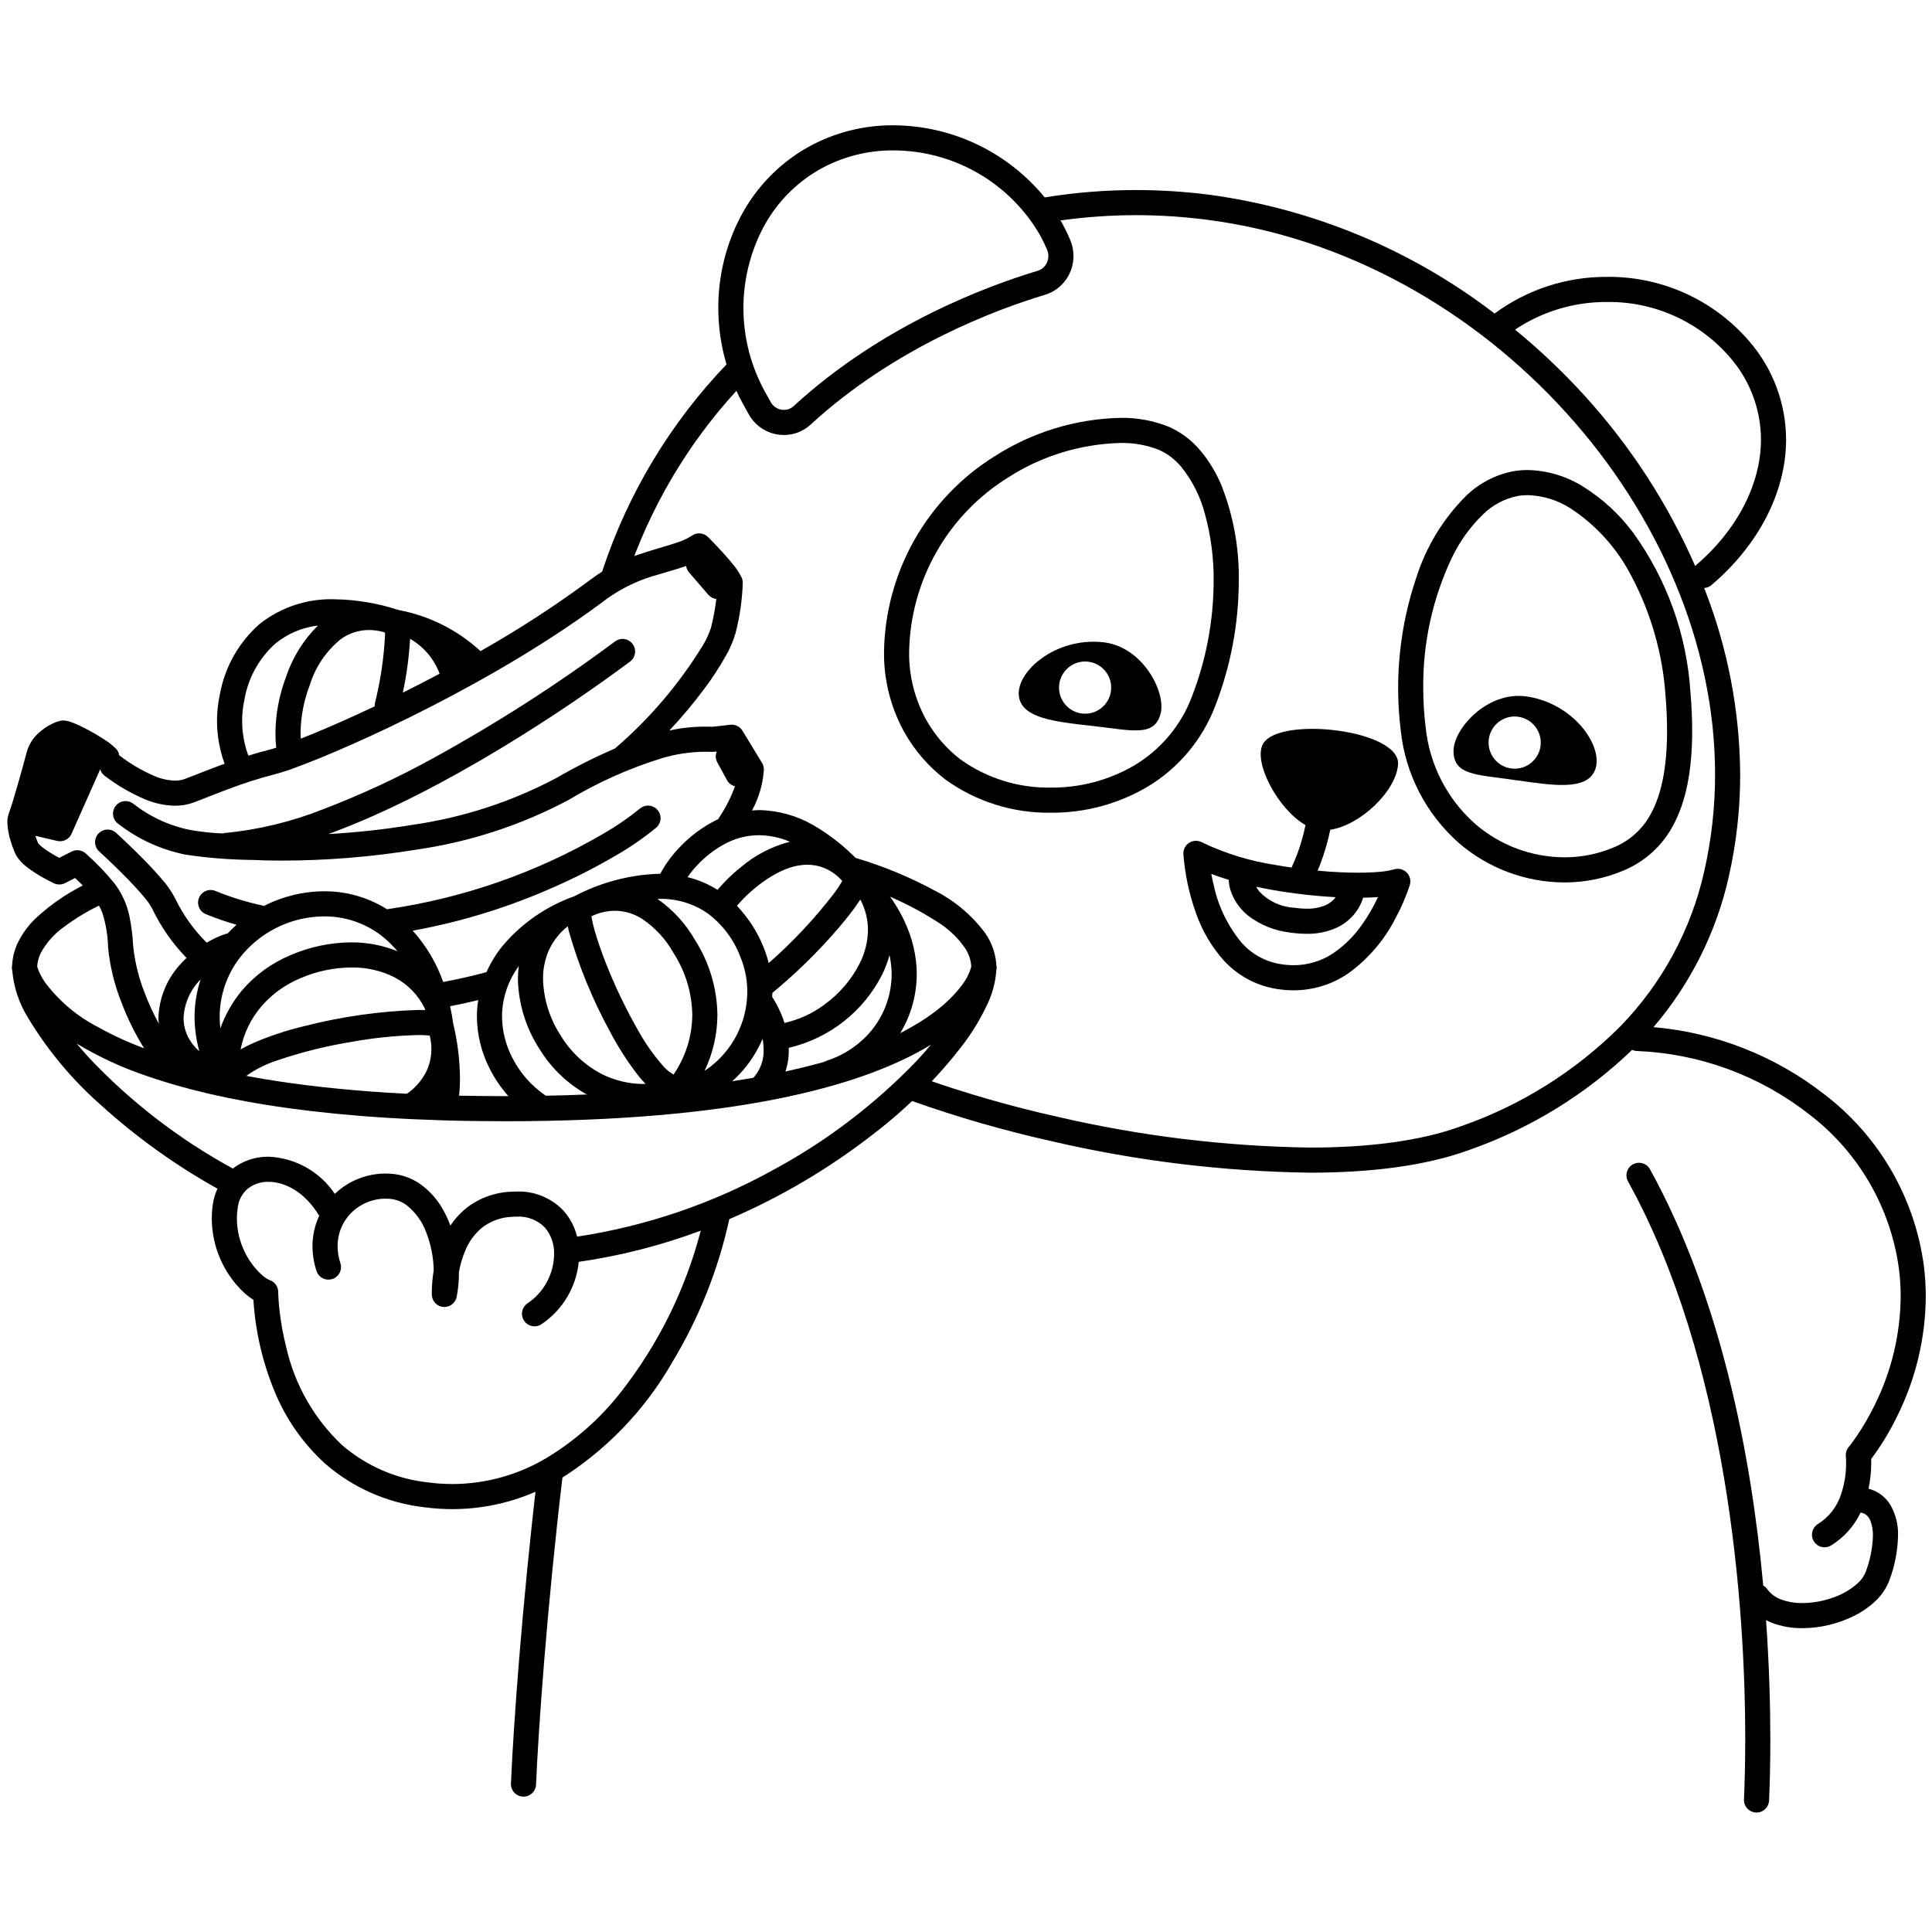 <svg width="200" height="200" viewBox="0 0 200 200" xmlns="http://www.w3.org/2000/svg"><g id="type=offer-shimmer, mode=dark"><g id="Layer 27"><path id="Vector" d="M57.091 151.437C56.922 151.417 56.75 151.43 56.586 151.477C56.421 151.523 56.268 151.601 56.134 151.707C56 151.813 55.888 151.944 55.804 152.093C55.721 152.242 55.668 152.406 55.648 152.575L55.648 152.575C54.035 166.227 53.134 178.871 52.894 184.632C52.879 184.976 53.002 185.312 53.236 185.566C53.469 185.82 53.794 185.97 54.138 185.985C54.483 185.999 54.819 185.876 55.073 185.643C55.327 185.409 55.477 185.084 55.492 184.74C55.727 179.075 56.625 166.453 58.23 152.88C58.25 152.711 58.236 152.539 58.19 152.375C58.144 152.21 58.065 152.057 57.959 151.923C57.854 151.789 57.723 151.677 57.574 151.593C57.425 151.51 57.261 151.457 57.091 151.437Z"/><path id="Vector_2" d="M124.261 46.64C123.39 45.599 122.296 44.766 121.06 44.205C119.429 43.541 117.679 43.218 115.919 43.258C111.312 43.373 106.826 44.752 102.949 47.243C99.503 49.391 96.65 52.369 94.652 55.905C92.654 59.44 91.575 63.421 91.513 67.481C91.482 70.359 92.192 73.196 93.574 75.721C94.645 77.651 96.101 79.341 97.852 80.684L98.641 79.651L97.852 80.685C101.036 82.986 104.879 84.195 108.807 84.131C112.285 84.154 115.704 83.242 118.71 81.492C121.942 79.58 124.434 76.632 125.783 73.126C127.393 68.993 128.225 64.598 128.237 60.163C128.297 56.806 127.7 53.469 126.481 50.34C125.938 48.999 125.189 47.751 124.261 46.64ZM123.362 72.177C122.226 75.146 120.117 77.642 117.38 79.258C114.777 80.768 111.817 81.553 108.807 81.531C105.45 81.593 102.161 80.572 99.43 78.618H99.43C97.964 77.492 96.745 76.077 95.848 74.46C94.679 72.322 94.082 69.918 94.113 67.481C94.175 63.86 95.143 60.312 96.928 57.161C98.714 54.01 101.261 51.357 104.336 49.443C107.798 47.215 111.803 45.975 115.919 45.858C117.318 45.82 118.71 46.067 120.011 46.584C120.892 46.989 121.67 47.587 122.288 48.334C123.448 49.782 124.287 51.461 124.748 53.258C125.36 55.508 125.659 57.831 125.637 60.163C125.625 64.273 124.853 68.346 123.362 72.177Z"/><path id="Vector_3" d="M173.224 85.408C174.492 83.046 175.172 79.898 175.174 75.657C175.174 74.421 175.115 73.091 174.995 71.656C174.614 65.71 172.562 59.993 169.074 55.162C167.674 53.272 165.933 51.66 163.94 50.41C162.205 49.307 160.201 48.701 158.146 48.657C157.669 48.656 157.194 48.694 156.723 48.771C154.842 49.121 153.107 50.023 151.738 51.36C149.388 53.714 147.636 56.595 146.626 59.764C144.901 64.85 144.346 70.261 145.002 75.592C145.471 80.1 147.619 84.267 151.019 87.265C154.056 89.888 157.932 91.337 161.945 91.349C164.026 91.354 166.087 90.943 168.006 90.141L167.502 88.942L168.007 90.14C170.249 89.227 172.097 87.551 173.224 85.408ZM166.997 87.745C165.397 88.413 163.679 88.754 161.945 88.749C158.555 88.736 155.282 87.511 152.717 85.296C149.804 82.72 147.97 79.14 147.582 75.271C147.416 73.932 147.334 72.583 147.334 71.234C147.287 66.547 148.31 61.911 150.325 57.679C151.118 56.033 152.194 54.54 153.504 53.267C154.499 52.279 155.764 51.607 157.14 51.337C157.472 51.283 157.809 51.256 158.146 51.257C159.727 51.302 161.265 51.779 162.595 52.635C165.289 54.407 167.474 56.853 168.932 59.73C170.912 63.496 172.094 67.63 172.404 71.873C172.519 73.244 172.574 74.502 172.574 75.657C172.575 79.626 171.925 82.34 170.934 84.177C170.091 85.799 168.694 87.065 166.997 87.744V87.745Z"/><path id="Vector_4" d="M114.221 66.488C109.184 65.92 104.985 69.676 105.5 72.227C105.924 74.325 109.088 74.713 113.134 75.155C117.179 75.598 119.58 76.364 120.167 73.766C120.657 71.597 118.305 66.95 114.221 66.488ZM115.006 71.549C114.933 72.077 114.706 72.571 114.353 72.97C114 73.368 113.537 73.654 113.022 73.79C112.507 73.926 111.963 73.907 111.459 73.735C110.955 73.563 110.513 73.246 110.189 72.823C109.864 72.401 109.672 71.892 109.637 71.36C109.601 70.829 109.723 70.299 109.988 69.837C110.253 69.375 110.649 69.001 111.125 68.763C111.602 68.525 112.138 68.434 112.667 68.5C113.021 68.545 113.363 68.66 113.673 68.838C113.983 69.016 114.254 69.254 114.472 69.537C114.689 69.821 114.848 70.144 114.94 70.49C115.032 70.835 115.054 71.195 115.006 71.549Z"/><path id="Vector_5" d="M158.028 72.097C153.959 71.515 150.533 75.422 150.472 77.646C150.399 80.31 152.914 80.172 156.941 80.764C160.967 81.354 164.128 81.777 165.056 79.852C166.184 77.51 163.046 72.815 158.028 72.097ZM159.474 77.242C159.401 77.769 159.174 78.263 158.82 78.662C158.467 79.061 158.004 79.347 157.489 79.483C156.974 79.619 156.431 79.6 155.926 79.428C155.422 79.256 154.98 78.938 154.656 78.516C154.332 78.093 154.14 77.584 154.104 77.053C154.069 76.521 154.191 75.991 154.456 75.529C154.721 75.067 155.117 74.693 155.593 74.456C156.07 74.218 156.606 74.126 157.135 74.193C157.489 74.238 157.831 74.353 158.141 74.531C158.451 74.709 158.722 74.946 158.94 75.23C159.157 75.513 159.316 75.837 159.408 76.182C159.5 76.528 159.522 76.888 159.474 77.242Z"/><path id="Vector_6" d="M133.718 89.771L133.7 89.808C133.153 89.729 132.606 89.644 132.064 89.546C129.415 89.148 126.839 88.357 124.424 87.198C124.221 87.088 123.993 87.033 123.762 87.041C123.531 87.048 123.306 87.116 123.11 87.239C122.915 87.362 122.756 87.535 122.649 87.74C122.542 87.945 122.492 88.174 122.504 88.405C122.661 90.537 123.115 92.637 123.852 94.645C124.471 96.388 125.419 97.997 126.646 99.382C128.054 100.944 129.945 101.989 132.017 102.349C132.646 102.46 133.283 102.516 133.921 102.518C135.957 102.517 137.945 101.895 139.618 100.733C141.671 99.238 143.34 97.276 144.486 95.009C145.074 93.923 145.562 92.787 145.944 91.613C146.012 91.387 146.017 91.147 145.959 90.918C145.901 90.689 145.782 90.481 145.614 90.315C145.447 90.149 145.237 90.031 145.008 89.975C144.778 89.919 144.538 89.927 144.313 89.997C143.84 90.126 143.356 90.209 142.868 90.246C142.225 90.308 141.448 90.341 140.585 90.341C139.334 90.342 137.9 90.271 136.399 90.131C136.972 88.766 137.41 87.348 137.707 85.897C140.851 85.425 144.565 81.85 144.727 79.111C144.938 75.523 132.386 74.107 130.748 77.003C129.69 78.874 132.297 83.79 135.145 85.413C134.953 86.35 134.696 87.271 134.374 88.17C134.13 88.845 133.892 89.395 133.718 89.771ZM140.807 93.696C140.93 93.45 141.033 93.194 141.114 92.931C141.658 92.922 142.17 92.9 142.648 92.866C142.189 93.86 141.639 94.811 141.005 95.705C140.206 96.862 139.202 97.863 138.042 98.659C136.825 99.481 135.39 99.919 133.921 99.918C133.433 99.916 132.945 99.873 132.464 99.788C130.954 99.528 129.577 98.763 128.557 97.619C127.125 95.907 126.13 93.873 125.658 91.691C125.55 91.258 125.465 90.851 125.394 90.472C125.972 90.689 126.573 90.892 127.197 91.078C127.208 91.499 127.288 91.915 127.433 92.31C127.786 93.288 128.403 94.149 129.217 94.796C130.483 95.764 131.99 96.366 133.575 96.539C134.132 96.621 134.694 96.664 135.257 96.666C136.34 96.69 137.415 96.471 138.402 96.023C139.441 95.537 140.287 94.718 140.807 93.696V93.696ZM138.258 92.874C138.221 92.923 138.195 92.973 138.153 93.021C137.89 93.323 137.562 93.561 137.194 93.717C136.58 93.967 135.92 94.086 135.257 94.066C134.818 94.064 134.38 94.03 133.946 93.965C132.588 93.885 131.312 93.29 130.376 92.303C130.246 92.146 130.134 91.976 130.041 91.795C130.558 91.905 131.079 92.011 131.606 92.106C133.805 92.496 136.027 92.753 138.258 92.874L138.258 92.874Z"/><path id="Vector_7" d="M194.471 154.548C194.147 154.353 193.796 154.205 193.43 154.11C193.612 153.233 193.705 152.34 193.709 151.445C193.709 151.293 193.706 151.159 193.702 151.04C194.732 149.658 195.63 148.183 196.383 146.632C198.306 142.781 199.324 138.541 199.357 134.237C199.357 133.186 199.293 132.136 199.166 131.092C198.705 127.593 197.559 124.22 195.792 121.165C194.025 118.111 191.672 115.435 188.868 113.292C183.767 109.307 177.619 106.888 171.17 106.328C175.012 101.834 177.691 96.467 178.975 90.697C179.755 87.24 180.147 83.707 180.143 80.164C180.1 73.558 178.836 67.016 176.416 60.869C176.681 60.855 176.935 60.757 177.142 60.591L177.142 60.59C181.876 56.585 184.888 51.127 184.896 45.491C184.88 41.787 183.549 38.209 181.14 35.395C179.321 33.255 177.052 31.543 174.495 30.379C171.939 29.215 169.157 28.629 166.349 28.662C162.165 28.641 158.086 29.972 154.719 32.457C146.128 25.863 135.963 21.625 125.232 20.164C122.692 19.838 120.133 19.674 117.573 19.673C114.415 19.675 111.262 19.93 108.145 20.435C106.246 18.113 103.856 16.24 101.148 14.949C98.44 13.659 95.48 12.982 92.48 12.97C89.373 12.953 86.314 13.741 83.601 15.256C80.662 16.922 78.262 19.397 76.689 22.387C75.147 25.314 74.348 28.574 74.359 31.881C74.361 33.86 74.646 35.829 75.207 37.726C69.409 43.777 65.031 51.042 62.39 58.995C62.282 59.323 62.308 59.68 62.463 59.988C62.618 60.296 62.889 60.53 63.216 60.638C63.544 60.746 63.901 60.72 64.209 60.565C64.516 60.41 64.75 60.139 64.859 59.812L64.859 59.811C67.246 52.633 71.121 46.04 76.23 40.461C76.422 40.875 76.626 41.285 76.848 41.688L77.508 42.879C77.867 43.531 78.395 44.074 79.035 44.453C79.676 44.831 80.406 45.031 81.151 45.032C82.178 45.032 83.167 44.646 83.922 43.95L83.042 42.992L83.922 43.949C92.672 35.897 103.272 31.987 108.157 30.526C109.035 30.264 109.801 29.717 110.335 28.972C110.85 28.252 111.127 27.388 111.127 26.502C111.126 25.929 111.011 25.363 110.789 24.835C110.535 24.234 110.25 23.646 109.935 23.075C109.887 22.988 109.831 22.908 109.782 22.822C112.363 22.459 114.966 22.276 117.573 22.273C120.023 22.274 122.471 22.43 124.901 22.743C139.382 24.594 152.565 32.178 162.113 42.709C171.664 53.237 177.548 66.683 177.543 80.164C177.547 83.514 177.177 86.854 176.439 90.122C175.09 96.204 172.075 101.79 167.73 106.254C163.08 110.903 157.437 114.438 151.225 116.593C147.022 118.138 141.533 118.799 135.603 118.796C126.802 118.668 118.04 117.6 109.467 115.608C104.64 114.531 99.883 113.161 95.224 111.504C95.063 111.446 94.892 111.42 94.721 111.428C94.55 111.435 94.383 111.477 94.228 111.549C94.073 111.622 93.934 111.724 93.819 111.851C93.703 111.977 93.614 112.125 93.556 112.286C93.499 112.447 93.473 112.618 93.481 112.789C93.489 112.96 93.531 113.127 93.604 113.282C93.677 113.437 93.78 113.575 93.907 113.69C94.034 113.805 94.182 113.894 94.343 113.951C99.103 115.643 103.961 117.044 108.892 118.144C117.654 120.179 126.609 121.269 135.603 121.396C141.724 121.393 147.464 120.737 152.12 119.034C158.41 116.83 164.154 113.299 168.96 108.681C169.115 108.752 169.282 108.792 169.452 108.799L169.452 108.799C175.924 109.057 182.151 111.341 187.254 115.33C189.793 117.262 191.924 119.678 193.525 122.437C195.126 125.196 196.166 128.245 196.585 131.408C196.7 132.347 196.757 133.291 196.757 134.237C196.723 138.143 195.797 141.991 194.05 145.485C193.505 146.596 192.884 147.668 192.189 148.692C191.937 149.061 191.73 149.342 191.588 149.526C191.517 149.619 191.463 149.687 191.428 149.731L191.39 149.777L191.382 149.786L191.382 149.786C191.269 149.921 191.183 150.077 191.132 150.245C191.08 150.413 191.064 150.59 191.083 150.765H191.083C191.086 150.797 191.109 151.05 191.109 151.445C191.113 152.532 190.942 153.612 190.601 154.644C190.198 155.937 189.347 157.043 188.201 157.763C188.055 157.852 187.928 157.968 187.827 158.106C187.726 158.244 187.653 158.4 187.613 158.566C187.572 158.731 187.564 158.904 187.59 159.072C187.616 159.241 187.675 159.403 187.764 159.549C187.852 159.695 187.968 159.822 188.106 159.923C188.244 160.024 188.4 160.097 188.566 160.138C188.731 160.178 188.904 160.186 189.072 160.16C189.241 160.134 189.403 160.075 189.549 159.987C190.879 159.171 191.943 157.985 192.608 156.574C192.776 156.604 192.938 156.664 193.086 156.749C193.343 156.922 193.538 157.174 193.64 157.467C193.816 157.955 193.899 158.472 193.884 158.991C193.845 160.256 193.597 161.506 193.15 162.691C192.976 163.137 192.701 163.537 192.348 163.861C191.615 164.53 190.752 165.041 189.813 165.362C188.78 165.741 187.689 165.938 186.589 165.947C185.827 165.961 185.068 165.831 184.354 165.566C183.788 165.36 183.296 164.99 182.94 164.505C182.832 164.353 182.692 164.227 182.53 164.135C181.293 150.674 178.165 134.394 170.805 121.039C170.637 120.738 170.358 120.517 170.027 120.422C169.696 120.328 169.342 120.368 169.041 120.534C168.74 120.7 168.517 120.979 168.421 121.309C168.325 121.639 168.364 121.994 168.529 122.296C178.829 140.908 180.677 166.144 180.665 180.068C180.665 182.52 180.609 184.622 180.535 186.275C180.52 186.619 180.642 186.956 180.875 187.21C181.108 187.464 181.432 187.615 181.776 187.631C182.12 187.646 182.456 187.524 182.711 187.292C182.965 187.059 183.117 186.735 183.133 186.391C183.208 184.699 183.265 182.56 183.265 180.068C183.261 176.56 183.149 172.351 182.821 167.712C183.008 167.808 183.196 167.904 183.391 167.981C184.412 168.369 185.497 168.562 186.589 168.547C188.458 168.536 190.299 168.094 191.97 167.256C192.772 166.859 193.509 166.343 194.159 165.727C194.8 165.125 195.293 164.384 195.6 163.56C196.148 162.097 196.446 160.553 196.484 158.991C196.525 157.856 196.243 156.732 195.67 155.751C195.365 155.266 194.955 154.855 194.471 154.548ZM108.222 27.457C108.023 27.736 107.737 27.94 107.409 28.036C102.309 29.571 91.381 33.571 82.162 42.035C81.888 42.291 81.526 42.433 81.151 42.432C80.871 42.432 80.596 42.356 80.355 42.213C80.114 42.07 79.916 41.865 79.782 41.619L79.124 40.43C77.727 37.851 76.984 34.97 76.96 32.038C76.935 29.105 77.63 26.212 78.983 23.61C80.323 21.057 82.369 18.944 84.877 17.521C87.201 16.226 89.82 15.553 92.48 15.569C95.556 15.574 98.576 16.386 101.24 17.923C103.903 19.461 106.116 21.671 107.658 24.331C107.93 24.823 108.175 25.328 108.393 25.845C108.481 26.053 108.527 26.276 108.527 26.502C108.527 26.844 108.421 27.178 108.222 27.457ZM164.039 40.962C161.808 38.509 159.4 36.224 156.835 34.123C159.649 32.24 162.963 31.243 166.349 31.262C168.775 31.229 171.179 31.731 173.389 32.732C175.6 33.733 177.562 35.209 179.138 37.054C181.162 39.401 182.282 42.393 182.296 45.491C182.304 50.159 179.745 54.98 175.482 58.588C172.651 52.13 168.786 46.176 164.039 40.962Z"/><path id="Vector_8" d="M87.744 91.274C91.178 92.229 94.442 93.716 97.417 95.68C98.351 96.32 99.166 97.119 99.825 98.04C100.28 98.668 100.534 99.42 100.554 100.196C100.554 100.541 100.691 100.872 100.935 101.116C101.179 101.36 101.509 101.497 101.854 101.497C102.199 101.497 102.53 101.36 102.774 101.116C103.017 100.872 103.154 100.541 103.154 100.196C103.134 98.906 102.727 97.651 101.986 96.595C100.63 94.769 98.873 93.279 96.849 92.239C94.2 90.801 91.407 89.646 88.516 88.791C88.187 88.689 87.83 88.721 87.525 88.882C87.22 89.042 86.991 89.317 86.889 89.647C86.786 89.976 86.819 90.332 86.98 90.638C87.14 90.943 87.415 91.172 87.744 91.274L87.744 91.274Z"/><path id="Vector_9" d="M3.846 100.196C3.852 99.65 3.985 99.113 4.235 98.627C4.792 97.611 5.565 96.73 6.5 96.045C7.849 95.021 9.311 94.155 10.858 93.465C11.013 93.393 11.153 93.292 11.269 93.166C11.385 93.04 11.475 92.893 11.534 92.732C11.592 92.572 11.619 92.401 11.612 92.23C11.605 92.06 11.564 91.892 11.492 91.737C11.42 91.582 11.318 91.442 11.192 91.327C11.066 91.211 10.918 91.122 10.758 91.063C10.597 91.005 10.426 90.979 10.255 90.986C10.085 90.994 9.917 91.035 9.762 91.107C7.517 92.075 5.455 93.421 3.665 95.088C2.95 95.783 2.354 96.591 1.901 97.48C1.476 98.323 1.252 99.252 1.246 100.196C1.246 100.541 1.383 100.872 1.627 101.116C1.871 101.359 2.201 101.496 2.546 101.496C2.891 101.496 3.222 101.359 3.465 101.116C3.709 100.872 3.846 100.541 3.846 100.196V100.196Z"/><path id="Vector_10" d="M94.903 100.87C94.904 97.129 93.13 93.249 89.619 89.951C88.085 88.149 86.257 86.621 84.212 85.43C82.494 84.433 80.549 83.892 78.563 83.861C78.323 83.861 78.085 83.885 77.847 83.902C78.557 82.606 78.975 81.17 79.073 79.696L79.07 79.575C79.058 79.361 78.994 79.152 78.882 78.968L76.856 75.641C76.725 75.428 76.536 75.257 76.311 75.148C76.086 75.039 75.834 74.997 75.586 75.027C75.586 75.028 75.386 75.052 75.059 75.09C74.733 75.127 74.284 75.178 73.792 75.228L73.685 75.231C73.532 75.231 73.253 75.221 72.894 75.221C71.681 75.226 70.472 75.362 69.288 75.626C70.583 74.247 71.799 72.796 72.929 71.279C73.715 70.228 74.434 69.129 75.082 67.988C75.537 67.221 75.893 66.4 76.142 65.543C76.585 63.837 76.836 62.087 76.892 60.325C76.892 60.149 76.856 59.975 76.787 59.813C76.553 59.33 76.26 58.878 75.913 58.468C74.863 57.146 73.307 55.609 73.29 55.59C73.073 55.375 72.787 55.242 72.483 55.217C72.178 55.191 71.874 55.274 71.625 55.451C71.115 55.774 70.563 56.026 69.984 56.2C68.904 56.569 67.502 56.918 65.997 57.445C64.334 57.995 62.768 58.803 61.355 59.839C57.646 62.601 53.767 65.127 49.741 67.403C47.371 65.215 44.431 63.741 41.26 63.149C39.124 62.448 36.894 62.073 34.646 62.036C31.819 61.941 29.051 62.858 26.84 64.624C24.705 66.514 23.268 69.068 22.762 71.874C22.564 72.783 22.464 73.711 22.464 74.641C22.47 76.149 22.736 77.645 23.25 79.064C23.062 79.132 22.867 79.201 22.686 79.269C21.102 79.859 19.752 80.414 19.121 80.642L19.123 80.642C18.799 80.756 18.458 80.813 18.115 80.809C17.362 80.785 16.62 80.615 15.931 80.31C14.659 79.758 13.461 79.051 12.363 78.205C12.356 78.2 12.347 78.199 12.34 78.194C12.305 77.946 12.197 77.714 12.03 77.527L12.03 77.527C11.668 77.169 11.268 76.852 10.838 76.579C10.12 76.109 9.376 75.68 8.608 75.297C8.241 75.114 7.899 74.957 7.588 74.834C7.431 74.773 7.283 74.72 7.127 74.675C6.937 74.618 6.74 74.587 6.541 74.584C6.433 74.585 6.326 74.597 6.221 74.62L6.22 74.618L6.201 74.623L6.179 74.627L6.18 74.63C5.909 74.699 5.647 74.797 5.398 74.923C4.872 75.181 4.386 75.515 3.958 75.915C3.393 76.429 2.984 77.091 2.776 77.826C2.615 78.442 2.261 79.744 1.891 81.038C1.707 81.685 1.517 82.331 1.346 82.888C1.176 83.442 1.021 83.916 0.921 84.177C0.81 84.485 0.757 84.809 0.762 85.136C0.788 85.818 0.91 86.492 1.127 87.139C1.218 87.435 1.313 87.703 1.399 87.925C1.487 88.152 1.554 88.311 1.633 88.468C1.909 88.954 2.283 89.378 2.73 89.713C3.318 90.17 3.942 90.577 4.598 90.929C5.155 91.236 5.57 91.431 5.588 91.44C5.767 91.523 5.963 91.565 6.161 91.562C6.359 91.559 6.554 91.51 6.73 91.421L7.775 90.889C8.296 91.388 8.739 91.825 9.102 92.219C9.75 92.866 10.258 93.639 10.592 94.492C10.961 95.649 11.162 96.854 11.188 98.069C11.376 100 11.832 101.895 12.544 103.7C13.558 106.405 14.993 108.933 16.797 111.189C17.013 111.458 17.327 111.63 17.67 111.667C18.013 111.704 18.356 111.603 18.625 111.387C18.796 111.242 18.926 111.054 19.001 110.843C19.502 111.271 20.067 111.621 20.674 111.879C21.164 112.082 21.679 112.219 22.205 112.284C22.346 112.379 22.504 112.445 22.671 112.477C22.838 112.51 23.009 112.509 23.176 112.474C23.275 112.55 23.384 112.611 23.501 112.654C23.83 112.759 24.186 112.728 24.493 112.569C24.799 112.411 25.029 112.137 25.134 111.808C25.241 111.61 25.396 111.44 25.583 111.314C26.55 110.641 27.612 110.118 28.734 109.761C31.198 108.925 33.727 108.293 36.295 107.871C38.612 107.444 40.959 107.202 43.315 107.147C43.705 107.144 44.096 107.162 44.484 107.199C44.599 107.654 44.657 108.121 44.656 108.59C44.66 109.371 44.492 110.144 44.165 110.853C43.678 111.851 42.932 112.699 42.005 113.31C41.864 113.407 41.745 113.532 41.653 113.676C41.561 113.82 41.498 113.981 41.468 114.149C41.438 114.317 41.442 114.49 41.478 114.657C41.515 114.823 41.585 114.981 41.683 115.121C41.781 115.262 41.905 115.381 42.049 115.473C42.193 115.565 42.354 115.627 42.523 115.657C42.691 115.686 42.863 115.683 43.03 115.646C43.197 115.608 43.355 115.539 43.495 115.441L43.495 115.441C43.999 115.085 44.468 114.682 44.896 114.237C44.968 114.53 45.139 114.789 45.38 114.97C45.622 115.15 45.919 115.241 46.22 115.227C46.521 115.212 46.808 115.093 47.031 114.89C47.254 114.687 47.399 114.413 47.442 114.114C47.56 113.282 47.618 112.443 47.616 111.603C47.597 109.702 47.363 107.808 46.917 105.96C46.833 105.342 46.72 104.746 46.592 104.163C47.567 103.976 48.538 103.764 49.505 103.528C49.416 104.087 49.37 104.652 49.368 105.218C49.381 107.11 49.839 108.971 50.705 110.653C51.685 112.592 53.133 114.256 54.918 115.494C55.058 115.593 55.217 115.663 55.384 115.7C55.551 115.737 55.724 115.741 55.893 115.711C56.062 115.681 56.223 115.618 56.368 115.526C56.512 115.433 56.637 115.313 56.734 115.172C56.832 115.031 56.901 114.873 56.937 114.705C56.974 114.538 56.976 114.364 56.945 114.196C56.914 114.027 56.85 113.866 56.757 113.723C56.663 113.579 56.542 113.455 56.401 113.358V113.358C54.971 112.367 53.812 111.035 53.027 109.482C52.344 108.164 51.981 106.703 51.968 105.218C51.982 103.342 52.591 101.518 53.707 100.01C53.648 100.45 53.617 100.893 53.614 101.337C53.667 103.903 54.433 106.404 55.827 108.559C57.127 110.7 59.001 112.434 61.237 113.562C62.888 114.369 64.699 114.796 66.537 114.814C67.381 114.817 68.222 114.713 69.039 114.504C69.186 114.63 69.359 114.722 69.546 114.771C69.732 114.821 69.928 114.827 70.118 114.79C72.949 114.207 75.483 112.64 77.268 110.366C77.947 109.501 78.51 108.55 78.942 107.539C79.013 107.907 79.05 108.28 79.052 108.655C79.085 109.678 78.741 110.676 78.087 111.463C77.975 111.592 77.891 111.742 77.837 111.904C77.783 112.066 77.762 112.237 77.775 112.408C77.787 112.578 77.833 112.744 77.909 112.897C77.986 113.049 78.092 113.185 78.221 113.297C78.35 113.408 78.5 113.493 78.662 113.547C78.825 113.601 78.996 113.622 79.166 113.609C79.336 113.597 79.502 113.551 79.655 113.474C79.807 113.398 79.943 113.292 80.055 113.163C81.116 111.903 81.684 110.301 81.653 108.655C81.652 108.594 81.646 108.534 81.644 108.473C83.724 107.989 85.672 107.054 87.35 105.733C89.028 104.412 90.394 102.738 91.353 100.83C91.655 100.202 91.898 99.546 92.081 98.873C92.223 99.529 92.298 100.199 92.303 100.87C92.297 102.164 92.019 103.442 91.487 104.621C90.955 105.8 90.182 106.855 89.217 107.716C88.18 108.649 86.96 109.355 85.634 109.787C85.31 109.902 85.044 110.141 84.895 110.451C84.746 110.762 84.727 111.119 84.841 111.444C84.955 111.769 85.193 112.035 85.504 112.185C85.814 112.334 86.171 112.354 86.496 112.241L86.496 112.241C88.16 111.689 89.691 110.796 90.989 109.618C92.215 108.513 93.196 107.164 93.87 105.657C94.544 104.151 94.896 102.52 94.903 100.87ZM79.575 99.698C79.432 99.114 79.245 98.543 79.017 97.988C78.377 96.424 77.451 94.993 76.286 93.77C76.897 93.047 77.579 92.387 78.321 91.798C80.574 90.004 82.301 89.52 83.581 89.517C84.608 89.516 85.607 89.855 86.421 90.481C86.686 90.681 86.931 90.905 87.153 91.152L87.191 91.198C86.952 91.612 86.69 92.013 86.405 92.397C84.375 95.05 82.087 97.496 79.575 99.698ZM81.772 87.136C79.904 87.619 78.169 88.518 76.698 89.766C75.816 90.468 75.006 91.255 74.28 92.117C73.322 91.516 72.273 91.073 71.174 90.804C71.45 90.4 71.757 90.018 72.091 89.66C72.992 88.666 74.068 87.846 75.265 87.24C76.29 86.731 77.418 86.464 78.563 86.461C79.666 86.473 80.757 86.702 81.772 87.136L81.772 87.136ZM70.432 110.055C70.223 110.462 69.989 110.856 69.731 111.235C69.719 111.229 69.713 111.228 69.699 111.221C69.297 110.987 68.937 110.688 68.633 110.336C67.668 109.235 66.822 108.035 66.109 106.756C64.766 104.418 63.602 101.981 62.627 99.467C62.167 98.281 61.792 97.173 61.537 96.254C61.406 95.795 61.301 95.328 61.224 94.857C61.977 94.484 62.805 94.288 63.645 94.283C64.632 94.288 65.597 94.57 66.432 95.096C67.811 96.012 68.95 97.248 69.749 98.698C70.967 100.598 71.63 102.8 71.665 105.057C71.657 106.797 71.234 108.51 70.432 110.055ZM31.143 76.466C31.134 76.279 31.113 76.102 31.113 75.909C31.13 74.204 31.452 72.517 32.066 70.927C32.634 69.071 33.738 67.426 35.239 66.196C36.094 65.558 37.133 65.216 38.2 65.219C38.675 65.22 39.147 65.283 39.605 65.406C39.703 65.433 39.783 65.458 39.853 65.481C39.855 65.556 39.861 65.618 39.86 65.7C39.744 68.099 39.391 70.479 38.806 72.808C38.79 72.91 38.787 73.013 38.797 73.116C36.453 74.225 34.324 75.164 32.554 75.896C32.051 76.104 31.584 76.292 31.143 76.466V76.466ZM42.448 66.15C42.476 66.159 42.504 66.167 42.532 66.176C43.903 66.99 44.954 68.249 45.509 69.743C44.21 70.433 42.941 71.086 41.701 71.701C42.094 69.873 42.344 68.017 42.448 66.15V66.15ZM25.064 74.641C25.064 73.896 25.144 73.154 25.303 72.427C25.687 70.185 26.816 68.139 28.508 66.619C29.771 65.592 31.3 64.946 32.917 64.756C31.423 66.228 30.297 68.031 29.63 70.019C28.908 71.9 28.53 73.894 28.513 75.909C28.514 76.407 28.541 76.905 28.593 77.401C28.275 77.504 28.019 77.579 27.85 77.62C27.146 77.791 26.425 78.002 25.709 78.227C25.288 77.078 25.07 75.865 25.064 74.641ZM19.807 107.905C19.285 107.173 19.003 106.298 19 105.399C19.058 104.001 19.603 102.667 20.54 101.627C20.608 101.546 20.69 101.476 20.762 101.398C20.352 102.652 20.142 103.963 20.14 105.283C20.149 106.479 20.314 107.668 20.632 108.821C20.319 108.553 20.041 108.245 19.807 107.905L19.807 107.905ZM40.523 97.783C40.736 97.998 40.941 98.23 41.142 98.469C39.627 97.856 38.007 97.545 36.372 97.553C34.204 97.565 32.06 98.016 30.071 98.879C28.143 99.68 26.431 100.922 25.07 102.506C24.089 103.677 23.324 105.013 22.811 106.453C22.766 106.064 22.742 105.674 22.74 105.283C22.738 102.874 23.602 100.544 25.174 98.719C26.217 97.514 27.507 96.546 28.955 95.881C30.404 95.216 31.978 94.869 33.572 94.864C34.868 94.857 36.151 95.112 37.346 95.614C38.54 96.116 39.621 96.853 40.523 97.783ZM31.497 106.225C29.605 106.673 27.757 107.293 25.978 108.08C25.597 108.259 25.241 108.444 24.907 108.64C25.227 106.983 25.975 105.439 27.076 104.16C28.175 102.895 29.555 101.904 31.104 101.265C32.767 100.544 34.559 100.165 36.372 100.153C37.93 100.126 39.471 100.479 40.861 101.181C42.215 101.894 43.306 103.02 43.975 104.395C43.988 104.45 44.002 104.505 44.015 104.561C43.792 104.553 43.559 104.548 43.315 104.548C39.326 104.673 35.364 105.236 31.497 106.225L31.497 106.225ZM52.007 97.939C51.344 98.763 50.79 99.669 50.359 100.635C48.878 101.038 47.379 101.373 45.879 101.655C45.189 99.693 44.117 97.888 42.723 96.344C47.809 95.419 52.766 93.883 57.484 91.769C59.648 90.814 61.755 89.734 63.794 88.536C65.248 87.7 66.631 86.746 67.928 85.683C68.189 85.459 68.351 85.14 68.377 84.796C68.403 84.453 68.292 84.113 68.068 83.851C67.843 83.59 67.524 83.428 67.181 83.401C66.837 83.375 66.497 83.486 66.236 83.71C65.052 84.674 63.792 85.54 62.468 86.299C55.598 90.311 48.02 92.963 40.147 94.112C40.123 94.115 40.105 94.129 40.082 94.134C38.133 92.907 35.876 92.258 33.572 92.264C31.395 92.27 29.25 92.793 27.315 93.79C27.281 93.78 27.255 93.756 27.22 93.749C25.538 93.39 23.891 92.882 22.299 92.23C21.98 92.098 21.623 92.099 21.304 92.232C20.986 92.365 20.734 92.618 20.602 92.937C20.471 93.256 20.472 93.614 20.605 93.932C20.738 94.251 20.991 94.503 21.31 94.634L21.31 94.634C22.347 95.057 23.406 95.424 24.483 95.732C24.158 96.021 23.849 96.325 23.554 96.645C23.503 96.647 23.451 96.653 23.4 96.661C22.702 96.895 22.031 97.204 21.4 97.585C20.062 96.26 18.96 94.716 18.141 93.021C17.75 92.262 17.26 91.558 16.685 90.927C15.76 89.844 14.604 88.679 13.668 87.772C12.734 86.866 12.024 86.223 12.017 86.216C11.891 86.101 11.743 86.012 11.582 85.954C11.421 85.897 11.25 85.871 11.079 85.879C10.909 85.888 10.741 85.93 10.587 86.002C10.432 86.076 10.293 86.178 10.179 86.305C10.064 86.432 9.975 86.58 9.918 86.741C9.86 86.902 9.835 87.073 9.844 87.243C9.852 87.414 9.894 87.582 9.968 87.736C10.041 87.891 10.144 88.029 10.271 88.143C10.272 88.143 10.344 88.209 10.479 88.333C10.95 88.767 12.153 89.892 13.311 91.09C13.889 91.689 14.456 92.306 14.906 92.852C15.238 93.228 15.527 93.641 15.767 94.081C16.662 95.959 17.86 97.677 19.312 99.165C19.05 99.42 18.786 99.674 18.55 99.954C17.217 101.46 16.456 103.388 16.4 105.399C16.4 105.589 16.427 105.78 16.442 105.972C15.881 104.945 15.392 103.88 14.978 102.786C14.358 101.221 13.957 99.578 13.783 97.904C13.733 96.875 13.604 95.851 13.396 94.842C13.138 93.602 12.605 92.436 11.835 91.431C10.939 90.333 9.956 89.309 8.897 88.368C8.702 88.184 8.454 88.064 8.189 88.026C7.923 87.988 7.652 88.033 7.413 88.154L6.137 88.805C5.871 88.665 5.54 88.482 5.211 88.278C4.898 88.089 4.598 87.879 4.314 87.65C4.214 87.568 4.119 87.48 4.031 87.386L3.961 87.301L3.947 87.281L3.946 87.28L3.945 87.278C3.93 87.247 3.87 87.11 3.806 86.94C3.76 86.82 3.71 86.676 3.661 86.525L5.923 87.052C6.218 87.12 6.527 87.084 6.798 86.949C7.068 86.814 7.283 86.59 7.406 86.313L10.373 79.637C10.447 79.898 10.603 80.129 10.817 80.296L10.817 80.296C12.09 81.272 13.479 82.086 14.953 82.719C15.953 83.151 17.027 83.386 18.115 83.409C18.759 83.412 19.398 83.304 20.005 83.087L20.007 83.087C20.747 82.818 22.046 82.281 23.594 81.705C25.186 81.094 26.812 80.573 28.463 80.146C29.145 79.965 29.818 79.749 30.479 79.5C36.411 77.342 51.512 70.539 62.923 61.912C64.528 60.785 66.32 59.953 68.217 59.457C69.116 59.183 69.995 58.942 70.821 58.662C70.891 58.638 70.96 58.611 71.029 58.586C71.059 58.822 71.155 59.044 71.305 59.227L73.328 61.573C73.541 61.816 73.837 61.97 74.158 62.004C74.034 62.988 73.854 63.963 73.616 64.925C73.419 65.554 73.149 66.157 72.811 66.722C70.345 70.768 67.257 74.399 63.66 77.483C61.562 78.389 59.52 79.418 57.544 80.566C52.906 83.017 47.879 84.648 42.686 85.389C39.804 85.862 36.898 86.18 33.982 86.343C34.124 86.291 34.265 86.244 34.407 86.191C45.958 81.88 58.519 73.487 65.23 68.48C65.504 68.273 65.685 67.966 65.733 67.626C65.781 67.286 65.693 66.941 65.487 66.665C65.282 66.39 64.976 66.208 64.636 66.157C64.297 66.107 63.951 66.193 63.674 66.397C57.67 70.864 51.364 74.911 44.802 78.51C41.159 80.514 37.383 82.267 33.499 83.754C30.201 85.067 26.733 85.905 23.199 86.241C23.155 86.25 23.111 86.262 23.067 86.277C21.928 86.236 20.793 86.115 19.671 85.914C17.518 85.476 15.497 84.54 13.771 83.181C13.633 83.079 13.477 83.006 13.311 82.966C13.145 82.925 12.973 82.917 12.804 82.943C12.636 82.968 12.474 83.027 12.328 83.115C12.181 83.204 12.054 83.32 11.953 83.457C11.852 83.595 11.779 83.751 11.738 83.917C11.697 84.083 11.689 84.255 11.715 84.424C11.741 84.592 11.799 84.754 11.888 84.9C11.976 85.047 12.092 85.174 12.23 85.275L12.23 85.275C14.267 86.86 16.642 87.952 19.172 88.466C21.468 88.811 23.786 88.996 26.109 89.02C26.903 89.061 27.928 89.09 29.141 89.09C33.822 89.085 38.494 88.705 43.114 87.953C48.613 87.164 53.933 85.428 58.839 82.821C61.821 81.027 65.005 79.593 68.325 78.549C69.804 78.084 71.344 77.839 72.894 77.821C73.203 77.82 73.446 77.831 73.685 77.831C73.796 77.831 73.906 77.829 74.039 77.817L74.049 77.816C74.1 77.811 74.149 77.805 74.199 77.8C74.124 77.976 74.089 78.166 74.097 78.357C74.105 78.548 74.156 78.735 74.246 78.904L75.26 80.764C75.346 80.921 75.465 81.058 75.607 81.166C75.75 81.275 75.913 81.352 76.088 81.394C75.661 82.567 75.091 83.683 74.39 84.716C74.372 84.744 74.37 84.777 74.354 84.806C74.279 84.84 74.203 84.865 74.128 84.901C72.646 85.646 71.313 86.656 70.195 87.882C69.471 88.656 68.85 89.521 68.349 90.455C68.311 90.455 68.274 90.451 68.236 90.451C65.166 90.552 62.16 91.35 59.444 92.784C56.551 93.81 53.983 95.589 52.007 97.939L52.007 97.939ZM62.348 111.212C60.561 110.293 59.065 108.895 58.028 107.174C56.896 105.433 56.268 103.413 56.214 101.337C56.203 100.327 56.405 99.327 56.806 98.4C57.234 97.448 57.88 96.609 58.693 95.953C58.723 95.938 58.755 95.923 58.785 95.908C58.819 96.067 58.842 96.213 58.883 96.382C59.912 100.008 61.346 103.507 63.158 106.812C64.018 108.456 65.028 110.017 66.176 111.475C66.393 111.737 66.611 111.974 66.832 112.204C66.734 112.208 66.64 112.214 66.537 112.214C65.083 112.197 63.652 111.854 62.348 111.212V111.212ZM75.226 108.755C74.579 109.574 73.804 110.283 72.932 110.857C73.803 109.047 74.259 107.065 74.266 105.057C74.23 102.326 73.436 99.658 71.974 97.352C71.007 95.646 69.67 94.179 68.061 93.058C68.119 93.057 68.179 93.051 68.236 93.051C70.02 93.008 71.773 93.529 73.244 94.541C74.768 95.676 75.939 97.221 76.62 98.995C77.109 100.155 77.36 101.401 77.36 102.659C77.351 104.872 76.6 107.019 75.226 108.755L75.226 108.755ZM89.013 99.697C88.138 101.431 86.853 102.926 85.269 104.051C84.058 104.942 82.674 105.569 81.207 105.892C80.904 104.942 80.477 104.037 79.936 103.199C79.942 103.061 79.953 102.923 79.954 102.784C82.171 100.955 84.244 98.958 86.154 96.811C87.064 95.79 87.868 94.807 88.509 93.926C88.711 93.645 88.891 93.381 89.059 93.123C89.577 94.088 89.849 95.165 89.851 96.26C89.835 97.454 89.549 98.629 89.013 99.697L89.013 99.697Z"/><path id="Vector_11" d="M103.144 100.366C103.145 100.31 103.156 100.252 103.156 100.196C103.157 99.869 103.033 99.553 102.81 99.312C102.588 99.072 102.282 98.925 101.956 98.9C101.629 98.876 101.305 98.976 101.049 99.18C100.793 99.385 100.623 99.679 100.575 100.003L100.571 100.002C100.362 100.767 99.993 101.48 99.488 102.092C98.107 103.938 94.96 106.774 87.802 109.165C80.65 111.554 69.507 113.473 52.298 113.471C28.61 113.476 16.377 109.832 10.197 106.351C8.036 105.249 6.154 103.671 4.693 101.736C4.39 101.309 4.14 100.848 3.948 100.362C3.907 100.257 3.872 100.149 3.843 100.04L3.831 99.986L3.827 99.987C3.774 99.665 3.603 99.374 3.346 99.173C3.089 98.971 2.766 98.874 2.44 98.901C2.115 98.927 1.812 99.075 1.591 99.315C1.37 99.555 1.248 99.87 1.248 100.196C1.364 102.036 1.936 103.817 2.913 105.38C4.953 108.762 7.502 111.809 10.469 114.415C14.142 117.742 18.182 120.639 22.511 123.051C22.291 123.527 22.137 124.03 22.05 124.547C21.966 125.078 21.924 125.614 21.924 126.152C21.935 128.233 22.559 130.266 23.718 131.995C24.175 132.69 24.719 133.324 25.336 133.882C25.616 134.132 25.915 134.359 26.232 134.561C26.435 137.783 27.162 140.951 28.385 143.939C29.551 146.836 31.358 149.431 33.672 151.529C36.576 154.047 40.179 155.621 44 156.039C44.949 156.163 45.905 156.226 46.863 156.226C50.718 156.214 54.501 155.173 57.821 153.212C62.691 150.196 66.733 146.013 69.579 141.041C72.351 136.453 74.35 131.441 75.499 126.205C80.837 123.914 85.859 120.946 90.439 117.373C93.893 114.729 96.987 111.645 99.644 108.2C100.644 106.887 101.501 105.472 102.202 103.978C102.746 102.852 103.065 101.63 103.142 100.381L103.145 100.366L103.144 100.366ZM64.273 144.112C62.13 146.851 59.502 149.172 56.52 150.961C53.596 152.694 50.262 153.614 46.863 153.627C46.017 153.626 45.173 153.571 44.335 153.461C41.028 153.111 37.908 151.756 35.393 149.58C32.519 146.865 30.516 143.356 29.639 139.5C29.292 138.144 29.046 136.764 28.904 135.372C28.852 134.853 28.826 134.438 28.814 134.158C28.807 134.018 28.804 133.912 28.802 133.842L28.801 133.767L28.801 133.75C28.801 133.48 28.718 133.217 28.562 132.997C28.406 132.778 28.185 132.612 27.931 132.523C27.611 132.381 27.318 132.184 27.066 131.941C26.353 131.284 25.771 130.498 25.348 129.626C24.811 128.546 24.529 127.358 24.524 126.152C24.524 125.75 24.556 125.349 24.619 124.953C24.713 124.196 25.095 123.505 25.686 123.022C26.291 122.563 27.034 122.323 27.793 122.341C29.446 122.342 31.53 123.337 33.043 125.857C32.584 126.844 32.347 127.92 32.347 129.008C32.35 129.879 32.491 130.744 32.766 131.571C32.819 131.734 32.903 131.884 33.014 132.013C33.126 132.143 33.261 132.249 33.413 132.327C33.566 132.404 33.732 132.45 33.902 132.463C34.072 132.476 34.243 132.456 34.405 132.403C34.568 132.349 34.718 132.265 34.847 132.154C34.977 132.043 35.084 131.907 35.161 131.755C35.238 131.603 35.284 131.437 35.297 131.266C35.31 131.096 35.29 130.925 35.237 130.763V130.763C35.048 130.197 34.95 129.604 34.947 129.008C34.944 128.359 35.071 127.715 35.32 127.116C35.569 126.516 35.936 125.973 36.399 125.518C37.343 124.592 38.614 124.077 39.936 124.085C40.051 124.085 40.166 124.089 40.282 124.097L40.285 124.097C40.938 124.14 41.564 124.37 42.09 124.759C43.023 125.499 43.731 126.485 44.134 127.605C44.617 128.853 44.875 130.177 44.897 131.514C44.771 132.277 44.705 133.049 44.699 133.822C44.699 133.955 44.702 134.034 44.702 134.049C44.714 134.368 44.843 134.671 45.065 134.901C45.286 135.131 45.584 135.272 45.902 135.296C46.22 135.32 46.536 135.227 46.79 135.033C47.044 134.84 47.217 134.559 47.278 134.246C47.433 133.428 47.51 132.596 47.508 131.763C47.508 131.743 47.505 131.724 47.505 131.704C47.636 130.934 47.856 130.183 48.161 129.464C48.53 128.559 49.112 127.756 49.857 127.122C50.757 126.411 51.861 126.005 53.007 125.964C53.167 125.953 53.321 125.947 53.468 125.947C54.013 125.911 54.558 125.994 55.067 126.191C55.575 126.387 56.035 126.692 56.414 127.084C57.058 127.854 57.396 128.834 57.361 129.838C57.347 130.843 57.09 131.831 56.612 132.716C56.134 133.601 55.448 134.356 54.614 134.918C54.327 135.11 54.127 135.407 54.06 135.745C53.992 136.083 54.062 136.434 54.253 136.721C54.444 137.008 54.742 137.207 55.08 137.275C55.418 137.342 55.769 137.273 56.056 137.082C57.135 136.356 58.04 135.402 58.707 134.285C59.373 133.169 59.785 131.919 59.911 130.626C64.225 130.006 68.46 128.923 72.542 127.395C70.962 133.476 68.148 139.166 64.273 144.112V144.112ZM94.893 109.818C90.592 114.298 85.624 118.085 80.164 121.045C73.827 124.569 66.911 126.931 59.741 128.018C59.502 127.026 59.023 126.107 58.346 125.344C57.723 124.682 56.965 124.161 56.124 123.817C55.282 123.472 54.377 123.312 53.468 123.347C53.258 123.347 53.045 123.355 52.828 123.37C51.146 123.45 49.532 124.057 48.215 125.107C47.6 125.613 47.063 126.208 46.622 126.871C46.399 126.263 46.124 125.676 45.801 125.115C45.247 124.151 44.501 123.311 43.609 122.649C42.687 121.975 41.593 121.578 40.454 121.503C40.279 121.491 40.107 121.485 39.936 121.485C37.972 121.479 36.082 122.233 34.66 123.589C33.899 122.453 32.88 121.512 31.687 120.843C30.494 120.175 29.16 119.797 27.793 119.741C26.46 119.724 25.16 120.155 24.102 120.965C18.585 117.961 13.576 114.108 9.259 109.546C8.789 109.035 8.351 108.53 7.938 108.032C10.228 109.411 12.662 110.536 15.196 111.387C22.739 114.015 34.336 116.07 52.298 116.071C76.245 116.067 88.839 112.424 95.581 108.615C95.861 108.457 96.116 108.297 96.377 108.138C95.915 108.69 95.424 109.251 94.893 109.818Z"/><path id="Vector_12" d="M40.451 121.502L40.453 121.503H40.455L40.451 121.502Z"/></g></g></svg>